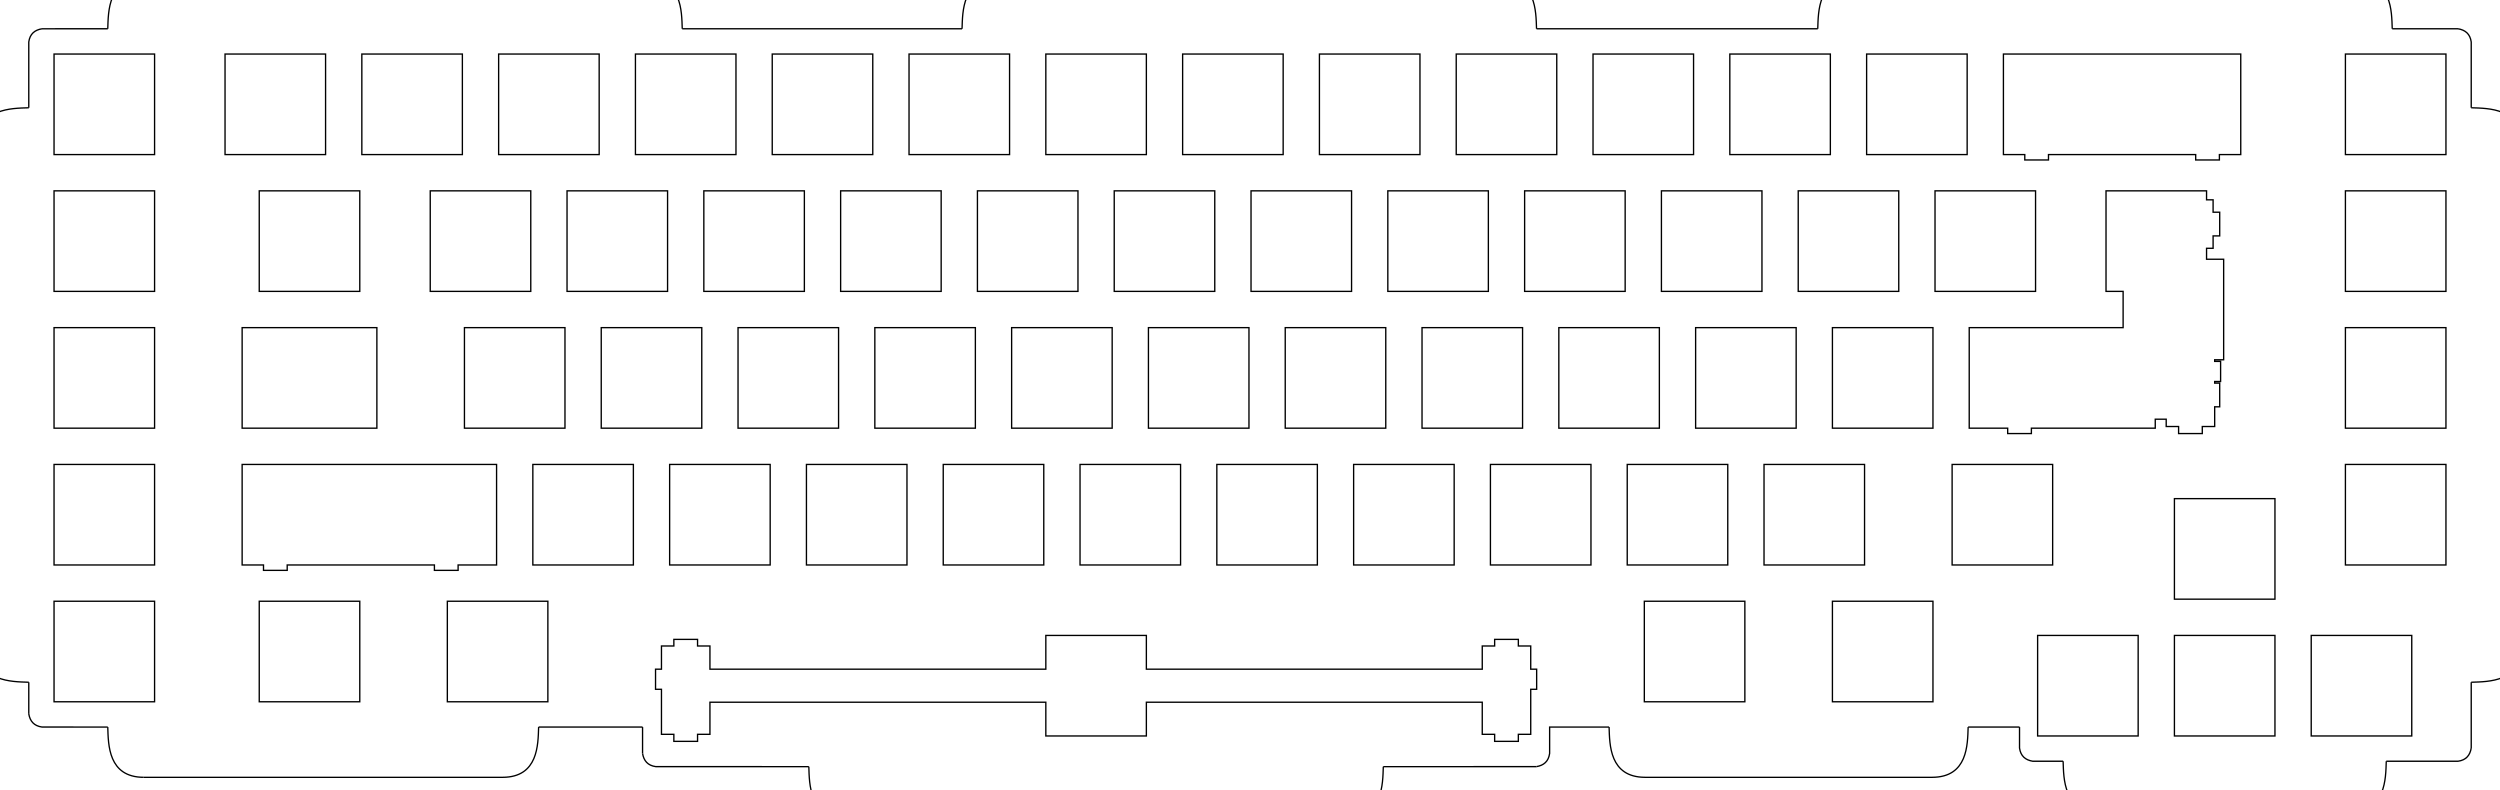 <?xml version="1.0" encoding="UTF-8" standalone="no"?>
<!-- Generated by SVGo -->

<svg
   width="348.140mm"
   height="110.014mm"
   viewBox="0.000 0.000 348.140 110.014"
   version="1.1"
   id="svg146"
   sodipodi:docname="Diom-65MK_Plate-Gaskets.svg"
   inkscape:version="1.1.2 (b8e25be833, 2022-02-05)"
   xmlns:inkscape="http://www.inkscape.org/namespaces/inkscape"
   xmlns:sodipodi="http://sodipodi.sourceforge.net/DTD/sodipodi-0.dtd"
   xmlns="http://www.w3.org/2000/svg"
   xmlns:svg="http://www.w3.org/2000/svg">
  <defs
     id="defs150" />
  <sodipodi:namedview
     id="namedview148"
     pagecolor="#ffffff"
     bordercolor="#999999"
     borderopacity="1"
     inkscape:pageshadow="0"
     inkscape:pageopacity="0"
     inkscape:pagecheckerboard="0"
     inkscape:document-units="mm"
     showgrid="false"
     inkscape:zoom="0.90514948"
     inkscape:cx="698.22721"
     inkscape:cy="510.41293"
     inkscape:window-width="1920"
     inkscape:window-height="1017"
     inkscape:window-x="-8"
     inkscape:window-y="-8"
     inkscape:window-maximized="1"
     inkscape:current-layer="svg146"
     showguides="false">
    <sodipodi:guide
       position="11.619,120.172"
       orientation="0,-1"
       id="guide11537" />
    <inkscape:grid
       type="xygrid"
       id="grid14613" />
  </sodipodi:namedview>
  <polygon
     points="145.638,88.488 145.638,93.188 98.863,93.188 98.863,89.958 97.138,89.958 97.138,89.038 93.838,89.038 93.838,89.958 92.113,89.958 92.113,93.188 91.288,93.188 91.288,95.988 92.113,95.988 92.113,102.258 93.838,102.258 93.838,103.238 97.138,103.238 97.138,102.258 98.863,102.258 98.863,97.788 145.638,97.788 145.638,102.488 159.638,102.488 159.638,97.788 206.413,97.788 206.413,102.258 208.138,102.258 208.138,103.238 211.438,103.238 211.438,102.258 213.163,102.258 213.163,95.988 213.988,95.988 213.988,93.188 213.163,93.188 213.163,89.958 211.438,89.958 211.438,89.038 208.138,89.038 208.138,89.958 206.413,89.958 206.413,93.188 159.638,93.188 159.638,88.488"
     style="fill:none;stroke-width:0.05mm;stroke:black"
     id="polygon4" />
  <polygon
     points="283.751,88.488 283.751,102.488 297.751,102.488 297.751,88.488"
     style="fill:none;stroke-width:0.05mm;stroke:black"
     id="polygon6" />
  <polygon
     points="302.801,88.488 302.801,102.488 316.801,102.488 316.801,88.488"
     style="fill:none;stroke-width:0.05mm;stroke:black"
     id="polygon8" />
  <polygon
     points="321.851,88.488 321.851,102.488 335.851,102.488 335.851,88.488"
     style="fill:none;stroke-width:0.05mm;stroke:black"
     id="polygon10" />
  <polygon
     points="7.526,83.726 7.526,97.726 21.526,97.726 21.526,83.726"
     style="fill:none;stroke-width:0.05mm;stroke:black"
     id="polygon12" />
  <polygon
     points="36.101,83.726 36.101,97.726 50.101,97.726 50.101,83.726"
     style="fill:none;stroke-width:0.05mm;stroke:black"
     id="polygon14" />
  <polygon
     points="62.294,83.726 62.294,97.726 76.294,97.726 76.294,83.726"
     style="fill:none;stroke-width:0.05mm;stroke:black"
     id="polygon16" />
  <polygon
     points="228.982,83.726 228.982,97.726 242.982,97.726 242.982,83.726"
     style="fill:none;stroke-width:0.05mm;stroke:black"
     id="polygon18" />
  <polygon
     points="255.176,83.726 255.176,97.726 269.176,97.726 269.176,83.726"
     style="fill:none;stroke-width:0.05mm;stroke:black"
     id="polygon20" />
  <polygon
     points="302.801,69.438 302.801,83.438 316.801,83.438 316.801,69.438"
     style="fill:none;stroke-width:0.05mm;stroke:black"
     id="polygon22" />
  <polygon
     points="33.719,64.676 33.719,78.676 36.694,78.676 36.694,79.426 39.994,79.426 39.994,78.676 60.494,78.676 60.494,79.426 63.794,79.426 63.794,78.676 69.151,78.676 69.151,64.676"
     style="fill:none;stroke-width:0.05mm;stroke:black"
     id="polygon24" />
  <polygon
     points="7.526,64.676 7.526,78.676 21.526,78.676 21.526,64.676"
     style="fill:none;stroke-width:0.05mm;stroke:black"
     id="polygon26" />
  <polygon
     points="74.201,64.676 74.201,78.676 88.201,78.676 88.201,64.676"
     style="fill:none;stroke-width:0.05mm;stroke:black"
     id="polygon28" />
  <polygon
     points="93.251,64.676 93.251,78.676 107.251,78.676 107.251,64.676"
     style="fill:none;stroke-width:0.05mm;stroke:black"
     id="polygon30" />
  <polygon
     points="112.301,64.676 112.301,78.676 126.301,78.676 126.301,64.676"
     style="fill:none;stroke-width:0.05mm;stroke:black"
     id="polygon32" />
  <polygon
     points="131.351,64.676 131.351,78.676 145.351,78.676 145.351,64.676"
     style="fill:none;stroke-width:0.05mm;stroke:black"
     id="polygon34" />
  <polygon
     points="150.401,64.676 150.401,78.676 164.401,78.676 164.401,64.676"
     style="fill:none;stroke-width:0.05mm;stroke:black"
     id="polygon36" />
  <polygon
     points="169.451,64.676 169.451,78.676 183.451,78.676 183.451,64.676"
     style="fill:none;stroke-width:0.05mm;stroke:black"
     id="polygon38" />
  <polygon
     points="188.501,64.676 188.501,78.676 202.501,78.676 202.501,64.676"
     style="fill:none;stroke-width:0.05mm;stroke:black"
     id="polygon40" />
  <polygon
     points="207.551,64.676 207.551,78.676 221.551,78.676 221.551,64.676"
     style="fill:none;stroke-width:0.05mm;stroke:black"
     id="polygon42" />
  <polygon
     points="226.601,64.676 226.601,78.676 240.601,78.676 240.601,64.676"
     style="fill:none;stroke-width:0.05mm;stroke:black"
     id="polygon44" />
  <polygon
     points="245.651,64.676 245.651,78.676 259.650,78.676 259.650,64.676"
     style="fill:none;stroke-width:0.05mm;stroke:black"
     id="polygon46" />
  <polygon
     points="271.844,64.676 271.844,78.676 285.844,78.676 285.844,64.676"
     style="fill:none;stroke-width:0.05mm;stroke:black"
     id="polygon48" />
  <polygon
     points="326.613,64.676 326.613,78.676 340.613,78.676 340.613,64.676"
     style="fill:none;stroke-width:0.05mm;stroke:black"
     id="polygon50" />
  <polygon
     points="293.276,26.576 293.276,40.576 295.657,40.576 295.657,45.626 274.226,45.626 274.226,59.626 279.582,59.626 279.582,60.376 282.882,60.376 282.882,59.626 300.132,59.626 300.132,58.376 301.657,58.376 301.657,59.395 303.382,59.395 303.382,60.376 306.682,60.376 306.682,59.395 308.407,59.395 308.407,56.651 309.107,56.651 309.107,53.351 308.407,53.351 308.407,53.126 309.232,53.126 309.232,50.326 308.407,50.326 308.407,50.101 309.657,50.101 309.657,36.101 307.276,36.101 307.276,34.576 308.187,34.576 308.187,32.851 309.107,32.851 309.107,29.551 308.187,29.551 308.187,27.826 307.276,27.826 307.276,26.576"
     style="fill:none;stroke-width:0.05mm;stroke:black"
     id="polygon52" />
  <polygon
     points="7.526,45.626 7.526,59.626 21.526,59.626 21.526,45.626"
     style="fill:none;stroke-width:0.05mm;stroke:black"
     id="polygon54" />
  <polygon
     points="33.719,45.626 33.719,59.626 52.482,59.626 52.482,45.626"
     style="fill:none;stroke-width:0.05mm;stroke:black"
     id="polygon56" />
  <polygon
     points="64.676,45.626 64.676,59.626 78.676,59.626 78.676,45.626"
     style="fill:none;stroke-width:0.05mm;stroke:black"
     id="polygon58" />
  <polygon
     points="83.726,45.626 83.726,59.626 97.726,59.626 97.726,45.626"
     style="fill:none;stroke-width:0.05mm;stroke:black"
     id="polygon60" />
  <polygon
     points="102.776,45.626 102.776,59.626 116.776,59.626 116.776,45.626"
     style="fill:none;stroke-width:0.05mm;stroke:black"
     id="polygon62" />
  <polygon
     points="121.826,45.626 121.826,59.626 135.826,59.626 135.826,45.626"
     style="fill:none;stroke-width:0.05mm;stroke:black"
     id="polygon64" />
  <polygon
     points="140.876,45.626 140.876,59.626 154.876,59.626 154.876,45.626"
     style="fill:none;stroke-width:0.05mm;stroke:black"
     id="polygon66" />
  <polygon
     points="159.926,45.626 159.926,59.626 173.926,59.626 173.926,45.626"
     style="fill:none;stroke-width:0.05mm;stroke:black"
     id="polygon68" />
  <polygon
     points="178.976,45.626 178.976,59.626 192.976,59.626 192.976,45.626"
     style="fill:none;stroke-width:0.05mm;stroke:black"
     id="polygon70" />
  <polygon
     points="198.026,45.626 198.026,59.626 212.026,59.626 212.026,45.626"
     style="fill:none;stroke-width:0.05mm;stroke:black"
     id="polygon72" />
  <polygon
     points="217.076,45.626 217.076,59.626 231.076,59.626 231.076,45.626"
     style="fill:none;stroke-width:0.05mm;stroke:black"
     id="polygon74" />
  <polygon
     points="236.126,45.626 236.126,59.626 250.126,59.626 250.126,45.626"
     style="fill:none;stroke-width:0.05mm;stroke:black"
     id="polygon76" />
  <polygon
     points="255.176,45.626 255.176,59.626 269.176,59.626 269.176,45.626"
     style="fill:none;stroke-width:0.05mm;stroke:black"
     id="polygon78" />
  <polygon
     points="326.613,45.626 326.613,59.626 340.613,59.626 340.613,45.626"
     style="fill:none;stroke-width:0.05mm;stroke:black"
     id="polygon80" />
  <polygon
     points="7.526,26.576 7.526,40.576 21.526,40.576 21.526,26.576"
     style="fill:none;stroke-width:0.05mm;stroke:black"
     id="polygon84" />
  <polygon
     points="36.101,26.576 36.101,40.576 50.101,40.576 50.101,26.576"
     style="fill:none;stroke-width:0.05mm;stroke:black"
     id="polygon86" />
  <polygon
     points="59.913,26.576 59.913,40.576 73.913,40.576 73.913,26.576"
     style="fill:none;stroke-width:0.05mm;stroke:black"
     id="polygon88" />
  <polygon
     points="78.963,26.576 78.963,40.576 92.963,40.576 92.963,26.576"
     style="fill:none;stroke-width:0.05mm;stroke:black"
     id="polygon90" />
  <polygon
     points="98.013,26.576 98.013,40.576 112.013,40.576 112.013,26.576"
     style="fill:none;stroke-width:0.05mm;stroke:black"
     id="polygon92" />
  <polygon
     points="117.063,26.576 117.063,40.576 131.063,40.576 131.063,26.576"
     style="fill:none;stroke-width:0.05mm;stroke:black"
     id="polygon94" />
  <polygon
     points="136.113,26.576 136.113,40.576 150.113,40.576 150.113,26.576"
     style="fill:none;stroke-width:0.05mm;stroke:black"
     id="polygon96" />
  <polygon
     points="155.163,26.576 155.163,40.576 169.163,40.576 169.163,26.576"
     style="fill:none;stroke-width:0.05mm;stroke:black"
     id="polygon98" />
  <polygon
     points="174.213,26.576 174.213,40.576 188.213,40.576 188.213,26.576"
     style="fill:none;stroke-width:0.05mm;stroke:black"
     id="polygon100" />
  <polygon
     points="193.263,26.576 193.263,40.576 207.263,40.576 207.263,26.576"
     style="fill:none;stroke-width:0.05mm;stroke:black"
     id="polygon102" />
  <polygon
     points="212.313,26.576 212.313,40.576 226.313,40.576 226.313,26.576"
     style="fill:none;stroke-width:0.05mm;stroke:black"
     id="polygon104" />
  <polygon
     points="231.363,26.576 231.363,40.576 245.363,40.576 245.363,26.576"
     style="fill:none;stroke-width:0.05mm;stroke:black"
     id="polygon106" />
  <polygon
     points="250.413,26.576 250.413,40.576 264.413,40.576 264.413,26.576"
     style="fill:none;stroke-width:0.05mm;stroke:black"
     id="polygon108" />
  <polygon
     points="269.463,26.576 269.463,40.576 283.463,40.576 283.463,26.576"
     style="fill:none;stroke-width:0.05mm;stroke:black"
     id="polygon110" />
  <polygon
     points="326.613,26.576 326.613,40.576 340.613,40.576 340.613,26.576"
     style="fill:none;stroke-width:0.05mm;stroke:black"
     id="polygon112" />
  <polygon
     points="278.988,7.526 278.988,21.526 281.963,21.526 281.963,22.276 285.263,22.276 285.263,21.526 305.763,21.526 305.763,22.276 309.063,22.276 309.063,21.526 312.038,21.526 312.038,7.526"
     style="fill:none;stroke-width:0.05mm;stroke:black"
     id="polygon114" />
  <polygon
     points="7.526,7.526 7.526,21.526 21.526,21.526 21.526,7.526"
     style="fill:none;stroke-width:0.05mm;stroke:black"
     id="polygon116" />
  <polygon
     points="31.338,7.526 31.338,21.526 45.338,21.526 45.338,7.526"
     style="fill:none;stroke-width:0.05mm;stroke:black"
     id="polygon118" />
  <polygon
     points="50.388,7.526 50.388,21.526 64.388,21.526 64.388,7.526"
     style="fill:none;stroke-width:0.05mm;stroke:black"
     id="polygon120" />
  <polygon
     points="69.438,7.526 69.438,21.526 83.438,21.526 83.438,7.526"
     style="fill:none;stroke-width:0.05mm;stroke:black"
     id="polygon122" />
  <polygon
     points="88.488,7.526 88.488,21.526 102.488,21.526 102.488,7.526"
     style="fill:none;stroke-width:0.05mm;stroke:black"
     id="polygon124" />
  <polygon
     points="107.538,7.526 107.538,21.526 121.538,21.526 121.538,7.526"
     style="fill:none;stroke-width:0.05mm;stroke:black"
     id="polygon126" />
  <polygon
     points="126.588,7.526 126.588,21.526 140.588,21.526 140.588,7.526"
     style="fill:none;stroke-width:0.05mm;stroke:black"
     id="polygon128" />
  <polygon
     points="145.638,7.526 145.638,21.526 159.638,21.526 159.638,7.526"
     style="fill:none;stroke-width:0.05mm;stroke:black"
     id="polygon130" />
  <polygon
     points="164.688,7.526 164.688,21.526 178.688,21.526 178.688,7.526"
     style="fill:none;stroke-width:0.05mm;stroke:black"
     id="polygon132" />
  <polygon
     points="183.738,7.526 183.738,21.526 197.738,21.526 197.738,7.526"
     style="fill:none;stroke-width:0.05mm;stroke:black"
     id="polygon134" />
  <polygon
     points="202.788,7.526 202.788,21.526 216.788,21.526 216.788,7.526"
     style="fill:none;stroke-width:0.05mm;stroke:black"
     id="polygon136" />
  <polygon
     points="221.838,7.526 221.838,21.526 235.838,21.526 235.838,7.526"
     style="fill:none;stroke-width:0.05mm;stroke:black"
     id="polygon138" />
  <polygon
     points="240.888,7.526 240.888,21.526 254.888,21.526 254.888,7.526"
     style="fill:none;stroke-width:0.05mm;stroke:black"
     id="polygon140" />
  <polygon
     points="259.938,7.526 259.938,21.526 273.938,21.526 273.938,7.526"
     style="fill:none;stroke-width:0.05mm;stroke:black"
     id="polygon142" />
  <polygon
     points="326.613,7.526 326.613,21.526 340.613,21.526 340.613,7.526"
     style="fill:none;stroke-width:0.05mm;stroke:black"
     id="polygon144" />
  <g
     id="g11471"
     transform="translate(4.007,15.007)">
    <path
       style="fill:none;stroke:#000000;stroke-width:0.187;stroke-linecap:butt;stroke-linejoin:miter;stroke-miterlimit:4;stroke-dasharray:none;stroke-opacity:1"
       d="M 0,0 C -2.438,0.081 -6.984,0.046 -7,5 V 40"
       id="path3138"
       sodipodi:nodetypes="ccc" />
    <path
       style="fill:none;stroke:#000000;stroke-width:0.187;stroke-linecap:butt;stroke-linejoin:miter;stroke-miterlimit:4;stroke-dasharray:none;stroke-opacity:1"
       d="M 0,80 C -2.438,79.919 -6.984,79.954 -7,75 V 40"
       id="path11467"
       sodipodi:nodetypes="ccc" />
  </g>
  <g
     id="g11471-2"
     transform="rotate(90,104.982,108.989)">
    <path
       style="fill:none;stroke:#000000;stroke-width:0.187;stroke-linecap:butt;stroke-linejoin:miter;stroke-miterlimit:4;stroke-dasharray:none;stroke-opacity:1"
       d="M 0,0 C -2.438,0.081 -6.984,0.046 -7,5 V 40"
       id="path3138-9"
       sodipodi:nodetypes="ccc" />
    <path
       style="fill:none;stroke:#000000;stroke-width:0.187;stroke-linecap:butt;stroke-linejoin:miter;stroke-miterlimit:4;stroke-dasharray:none;stroke-opacity:1"
       d="M 0,80 C -2.438,79.919 -6.984,79.954 -7,75 V 40"
       id="path11467-9"
       sodipodi:nodetypes="ccc" />
  </g>
  <g
     id="g11471-2-1"
     transform="rotate(90,45.5,49.507)">
    <g
       id="g14915">
      <path
         style="fill:none;stroke:#000000;stroke-width:0.187;stroke-linecap:butt;stroke-linejoin:miter;stroke-miterlimit:4;stroke-dasharray:none;stroke-opacity:1"
         d="M 0,0 C -2.438,0.081 -6.984,0.046 -7,5 V 40"
         id="path3138-9-1"
         sodipodi:nodetypes="ccc" />
      <path
         style="fill:none;stroke:#000000;stroke-width:0.187;stroke-linecap:butt;stroke-linejoin:miter;stroke-miterlimit:4;stroke-dasharray:none;stroke-opacity:1"
         d="M 2.82e-4,80 C -2.438,79.919 -6.984,79.954 -7,75 V 40"
         id="path11467-9-0"
         sodipodi:nodetypes="ccc" />
    </g>
  </g>
  <g
     id="g11471-2-1-4"
     transform="matrix(0,-1,-1,0,95.007,101.246)">
    <g
       id="g15626">
      <path
         style="fill:none;stroke:#000000;stroke-width:0.187;stroke-linecap:butt;stroke-linejoin:miter;stroke-miterlimit:4;stroke-dasharray:none;stroke-opacity:1"
         d="m 0,20 c -2.438,0.081 -6.984,0.046 -7,5 V 75"
         id="path3138-9-1-0"
         sodipodi:nodetypes="ccc" />
      <path
         style="fill:none;stroke:#000000;stroke-width:0.187;stroke-linecap:butt;stroke-linejoin:miter;stroke-miterlimit:4;stroke-dasharray:none;stroke-opacity:1"
         d="M -2.2e-4,80 C -2.438,79.919 -6.984,79.954 -7,75"
         id="path11467-9-0-8"
         sodipodi:nodetypes="cc" />
    </g>
  </g>
  <g
     id="g11471-2-1-4-0"
     transform="matrix(0,-1,-1,0,300.082,101.246)">
    <g
       id="g19359"
       transform="translate(0,6.006)">
      <path
         style="fill:none;stroke:#000000;stroke-width:0.187;stroke-linecap:butt;stroke-linejoin:miter;stroke-miterlimit:4;stroke-dasharray:none;stroke-opacity:1"
         d="m 2.8e-4,20 c -2.438,0.081 -6.984,0.046 -7,5 V 65"
         id="path3138-9-1-0-0"
         sodipodi:nodetypes="ccc" />
      <path
         style="fill:none;stroke:#000000;stroke-width:0.187;stroke-linecap:butt;stroke-linejoin:miter;stroke-miterlimit:4;stroke-dasharray:none;stroke-opacity:1"
         d="m 2.8e-4,70 c -2.438,-0.081 -6.984,-0.046 -7,-5"
         id="path11467-9-0-8-0"
         sodipodi:nodetypes="cc" />
    </g>
  </g>
  <g
     id="g11471-2-5"
     transform="rotate(90,164.563,168.57)">
    <path
       style="fill:none;stroke:#000000;stroke-width:0.187;stroke-linecap:butt;stroke-linejoin:miter;stroke-miterlimit:4;stroke-dasharray:none;stroke-opacity:1"
       d="M 0,0 C -2.438,0.081 -6.984,0.046 -7,5 V 40"
       id="path3138-9-3"
       sodipodi:nodetypes="ccc" />
    <path
       style="fill:none;stroke:#000000;stroke-width:0.187;stroke-linecap:butt;stroke-linejoin:miter;stroke-miterlimit:4;stroke-dasharray:none;stroke-opacity:1"
       d="M 0,80 C -2.438,79.919 -6.984,79.954 -7,75 V 40"
       id="path11467-9-1"
       sodipodi:nodetypes="ccc" />
  </g>
  <g
     id="g11471-5"
     transform="matrix(-1,0,0,1,344.133,15.007)">
    <path
       style="fill:none;stroke:#000000;stroke-width:0.187;stroke-linecap:butt;stroke-linejoin:miter;stroke-miterlimit:4;stroke-dasharray:none;stroke-opacity:1"
       d="M 1.2e-4,0 C -2.438,0.081 -6.984,0.046 -7,5 v 35"
       id="path3138-3"
       sodipodi:nodetypes="ccc" />
    <path
       style="fill:none;stroke:#000000;stroke-width:0.187;stroke-linecap:butt;stroke-linejoin:miter;stroke-miterlimit:4;stroke-dasharray:none;stroke-opacity:1"
       d="M 0,80 C -2.438,79.919 -6.984,79.954 -7,75 V 40"
       id="path11467-1"
       sodipodi:nodetypes="ccc" />
  </g>
  <g
     id="g13458"
     style="stroke-width:0.189;stroke-miterlimit:4;stroke-dasharray:none"
     transform="translate(0,-0.999)">
    <g
       id="g13259"
       style="stroke-width:0.189;stroke-miterlimit:4;stroke-dasharray:none"
       transform="translate(-1)">
      <path
         style="fill:none;stroke:#000000;stroke-width:0.189;stroke-linecap:butt;stroke-linejoin:miter;stroke-miterlimit:4;stroke-dasharray:none;stroke-opacity:1"
         d="M 16.007,5.006 6.844,5.007"
         id="path12357"
         sodipodi:nodetypes="cc" />
      <path
         style="fill:none;stroke:#000000;stroke-width:0.189;stroke-linecap:butt;stroke-linejoin:miter;stroke-miterlimit:4;stroke-dasharray:none;stroke-opacity:1"
         d="M 5.007,16.005 5.007,6.844 C 5.163,5.72 5.836,5.175 6.844,5.007"
         id="path12472"
         sodipodi:nodetypes="ccc" />
    </g>
  </g>
  <g
     id="g13458-6"
     style="stroke-width:0.189;stroke-miterlimit:4;stroke-dasharray:none"
     transform="rotate(-90,52.673,53.578)">
    <g
       id="g13259-3"
       style="stroke-width:0.189;stroke-miterlimit:4;stroke-dasharray:none"
       transform="translate(-9.7655665e-7,-0.095)">
      <path
         style="fill:none;stroke:#000000;stroke-width:0.189;stroke-linecap:butt;stroke-linejoin:miter;stroke-miterlimit:4;stroke-dasharray:none;stroke-opacity:1"
         d="M 11.244,5.007 6.844,5.007"
         id="path12357-8"
         sodipodi:nodetypes="cc" />
      <path
         style="fill:none;stroke:#000000;stroke-width:0.189;stroke-linecap:butt;stroke-linejoin:miter;stroke-miterlimit:4;stroke-dasharray:none;stroke-opacity:1"
         d="m 5.004,16.007 0.003,-9.163 C 5.163,5.72 5.836,5.175 6.844,5.007"
         id="path12472-1"
         sodipodi:nodetypes="ccc" />
    </g>
  </g>
  <g
     id="g13458-27"
     style="stroke-width:0.189;stroke-miterlimit:4;stroke-dasharray:none"
     transform="rotate(180,174.07,55.007)">
    <g
       id="g13259-6"
       style="stroke-width:0.189;stroke-miterlimit:4;stroke-dasharray:none" />
  </g>
  <g
     id="g13458-27-61"
     style="stroke-width:0.189;stroke-miterlimit:4;stroke-dasharray:none"
     transform="matrix(1,0,0,-1,276.224,111.014)">
    <g
       id="g13259-6-88"
       style="stroke-width:0.189;stroke-miterlimit:4;stroke-dasharray:none">
      <path
         style="fill:none;stroke:#000000;stroke-width:0.189;stroke-linecap:butt;stroke-linejoin:miter;stroke-miterlimit:4;stroke-dasharray:none;stroke-opacity:1"
         d="M 5.007,9.768 5.007,6.844 C 5.163,5.72 5.836,5.175 6.844,5.007 l 4.235,-2.86e-4"
         id="path12472-0-5"
         sodipodi:nodetypes="cccc" />
    </g>
  </g>
  <g
     id="g13458-27-3"
     style="stroke-width:0.189;stroke-miterlimit:4;stroke-dasharray:none"
     transform="rotate(180,110.401,55.883)">
    <g
       id="g13259-6-8"
       style="stroke-width:0.189;stroke-miterlimit:4;stroke-dasharray:none">
      <path
         style="fill:none;stroke:#000000;stroke-width:0.189;stroke-linecap:butt;stroke-linejoin:miter;stroke-miterlimit:4;stroke-dasharray:none;stroke-opacity:1"
         d="M 28.168,5.004 6.844,5.007"
         id="path12357-4-7"
         sodipodi:nodetypes="cc" />
      <path
         style="fill:none;stroke:#000000;stroke-width:0.189;stroke-linecap:butt;stroke-linejoin:miter;stroke-miterlimit:4;stroke-dasharray:none;stroke-opacity:1"
         d="M 6.844,5.007 C 5.836,5.175 5.163,5.72 5.007,6.844 L 5.007,10.52 h -8.281"
         id="path12472-0-7"
         sodipodi:nodetypes="ccc" />
    </g>
  </g>
  <g
     id="g13458-27-6"
     style="stroke-width:0.189;stroke-miterlimit:4;stroke-dasharray:none"
     transform="rotate(-90,98.119,13.646)">
    <g
       id="g13259-6-5"
       style="stroke-width:0.189;stroke-miterlimit:4;stroke-dasharray:none">
      <path
         style="fill:none;stroke:#000000;stroke-width:0.189;stroke-linecap:butt;stroke-linejoin:miter;stroke-miterlimit:4;stroke-dasharray:none;stroke-opacity:1"
         d="M 10.52,5.007 6.844,5.007"
         id="path12357-4-0"
         sodipodi:nodetypes="cc" />
      <path
         style="fill:none;stroke:#000000;stroke-width:0.189;stroke-linecap:butt;stroke-linejoin:miter;stroke-miterlimit:4;stroke-dasharray:none;stroke-opacity:1"
         d="M 5.004,28.16 5.007,6.844 C 5.163,5.72 5.836,5.175 6.844,5.007"
         id="path12472-0-9"
         sodipodi:nodetypes="ccc" />
    </g>
  </g>
  <g
     id="g13458-2"
     style="stroke-width:0.189;stroke-miterlimit:4;stroke-dasharray:none"
     transform="matrix(-1,0,0,1,349.14,-1)">
    <g
       id="g13259-8"
       style="stroke-width:0.189;stroke-miterlimit:4;stroke-dasharray:none">
      <path
         style="fill:none;stroke:#000000;stroke-width:0.189;stroke-linecap:butt;stroke-linejoin:miter;stroke-miterlimit:4;stroke-dasharray:none;stroke-opacity:1"
         d="M 16.007,5.007 6.844,5.007"
         id="path12357-7"
         sodipodi:nodetypes="cc" />
      <path
         style="fill:none;stroke:#000000;stroke-width:0.189;stroke-linecap:butt;stroke-linejoin:miter;stroke-miterlimit:4;stroke-dasharray:none;stroke-opacity:1"
         d="M 5.007,16.007 5.007,6.844 C 5.163,5.72 5.836,5.175 6.844,5.007"
         id="path12472-7"
         sodipodi:nodetypes="ccc" />
    </g>
  </g>
  <g
     id="g13458-2-0"
     style="stroke-width:0.189;stroke-miterlimit:4;stroke-dasharray:none"
     transform="matrix(0,-1,-1,0,351.858,118.495)">
    <g
       id="g13259-8-4"
       style="stroke-width:0.189;stroke-miterlimit:4;stroke-dasharray:none"
       transform="translate(7.481,2.718)">
      <path
         style="fill:none;stroke:#000000;stroke-width:0.189;stroke-linecap:butt;stroke-linejoin:miter;stroke-miterlimit:4;stroke-dasharray:none;stroke-opacity:1"
         d="M 16.007,5.007 6.844,5.007"
         id="path12357-7-1"
         sodipodi:nodetypes="cc" />
      <path
         style="fill:none;stroke:#000000;stroke-width:0.189;stroke-linecap:butt;stroke-linejoin:miter;stroke-miterlimit:4;stroke-dasharray:none;stroke-opacity:1"
         d="M 5.007,16.837 5.007,6.844 C 5.163,5.72 5.836,5.175 6.844,5.007"
         id="path12472-7-2"
         sodipodi:nodetypes="ccc" />
    </g>
  </g>
  <path
     style="fill:none;stroke:#000000;stroke-width:0.187;stroke-linecap:butt;stroke-linejoin:miter;stroke-miterlimit:4;stroke-dasharray:none;stroke-opacity:1"
     d="m 192.634,106.762 c -0.081,2.438 -0.046,6.984 -5,7 h -35"
     id="path3138-9-14"
     sodipodi:nodetypes="ccc" />
  <path
     style="fill:none;stroke:#000000;stroke-width:0.187;stroke-linecap:butt;stroke-linejoin:miter;stroke-miterlimit:4;stroke-dasharray:none;stroke-opacity:1"
     d="m 112.634,106.762 c 0.081,2.438 0.046,6.984 5,7 h 35"
     id="path11467-9-2"
     sodipodi:nodetypes="ccc" />
  <g
     id="g24659"
     transform="translate(-7.817,-12.604)">
    <path
       style="fill:none;stroke:#000000;stroke-width:0.187;stroke-linecap:butt;stroke-linejoin:miter;stroke-miterlimit:4;stroke-dasharray:none;stroke-opacity:1"
       d="m 340.119,118.611 c -0.081,2.438 -0.046,6.984 -5,7 h -35"
       id="path3138-9-14-3"
       sodipodi:nodetypes="ccc" />
    <path
       style="fill:none;stroke:#000000;stroke-width:0.187;stroke-linecap:butt;stroke-linejoin:miter;stroke-miterlimit:4;stroke-dasharray:none;stroke-opacity:1"
       d="m 295.119,118.611 c 0.081,2.438 0.046,6.984 5,7"
       id="path11467-9-2-9"
       sodipodi:nodetypes="cc" />
  </g>
  <path
     style="fill:none;stroke:#000000;stroke-width:0.189;stroke-linecap:butt;stroke-linejoin:miter;stroke-miterlimit:4;stroke-dasharray:none;stroke-opacity:1"
     d="m 95.007,4.007 38.965,1.9e-6"
     id="path13660" />
  <path
     style="fill:none;stroke:#000000;stroke-width:0.189;stroke-linecap:butt;stroke-linejoin:miter;stroke-miterlimit:4;stroke-dasharray:none;stroke-opacity:1"
     d="m 213.972,4.007 h 39.161"
     id="path13775" />
  <path
     style="fill:none;stroke:#000000;stroke-width:0.189;stroke-linecap:butt;stroke-linejoin:miter;stroke-miterlimit:4;stroke-dasharray:none;stroke-opacity:1"
     d="M 75.006,101.246 89.481,101.246"
     id="path20992"
     sodipodi:nodetypes="cc" />
  <path
     style="fill:none;stroke:#000000;stroke-width:0.189;stroke-linecap:butt;stroke-linejoin:miter;stroke-miterlimit:4;stroke-dasharray:none;stroke-opacity:1"
     d="m 274.075,101.246 h 7.156"
     id="path24181"
     sodipodi:nodetypes="cc" />
</svg>
